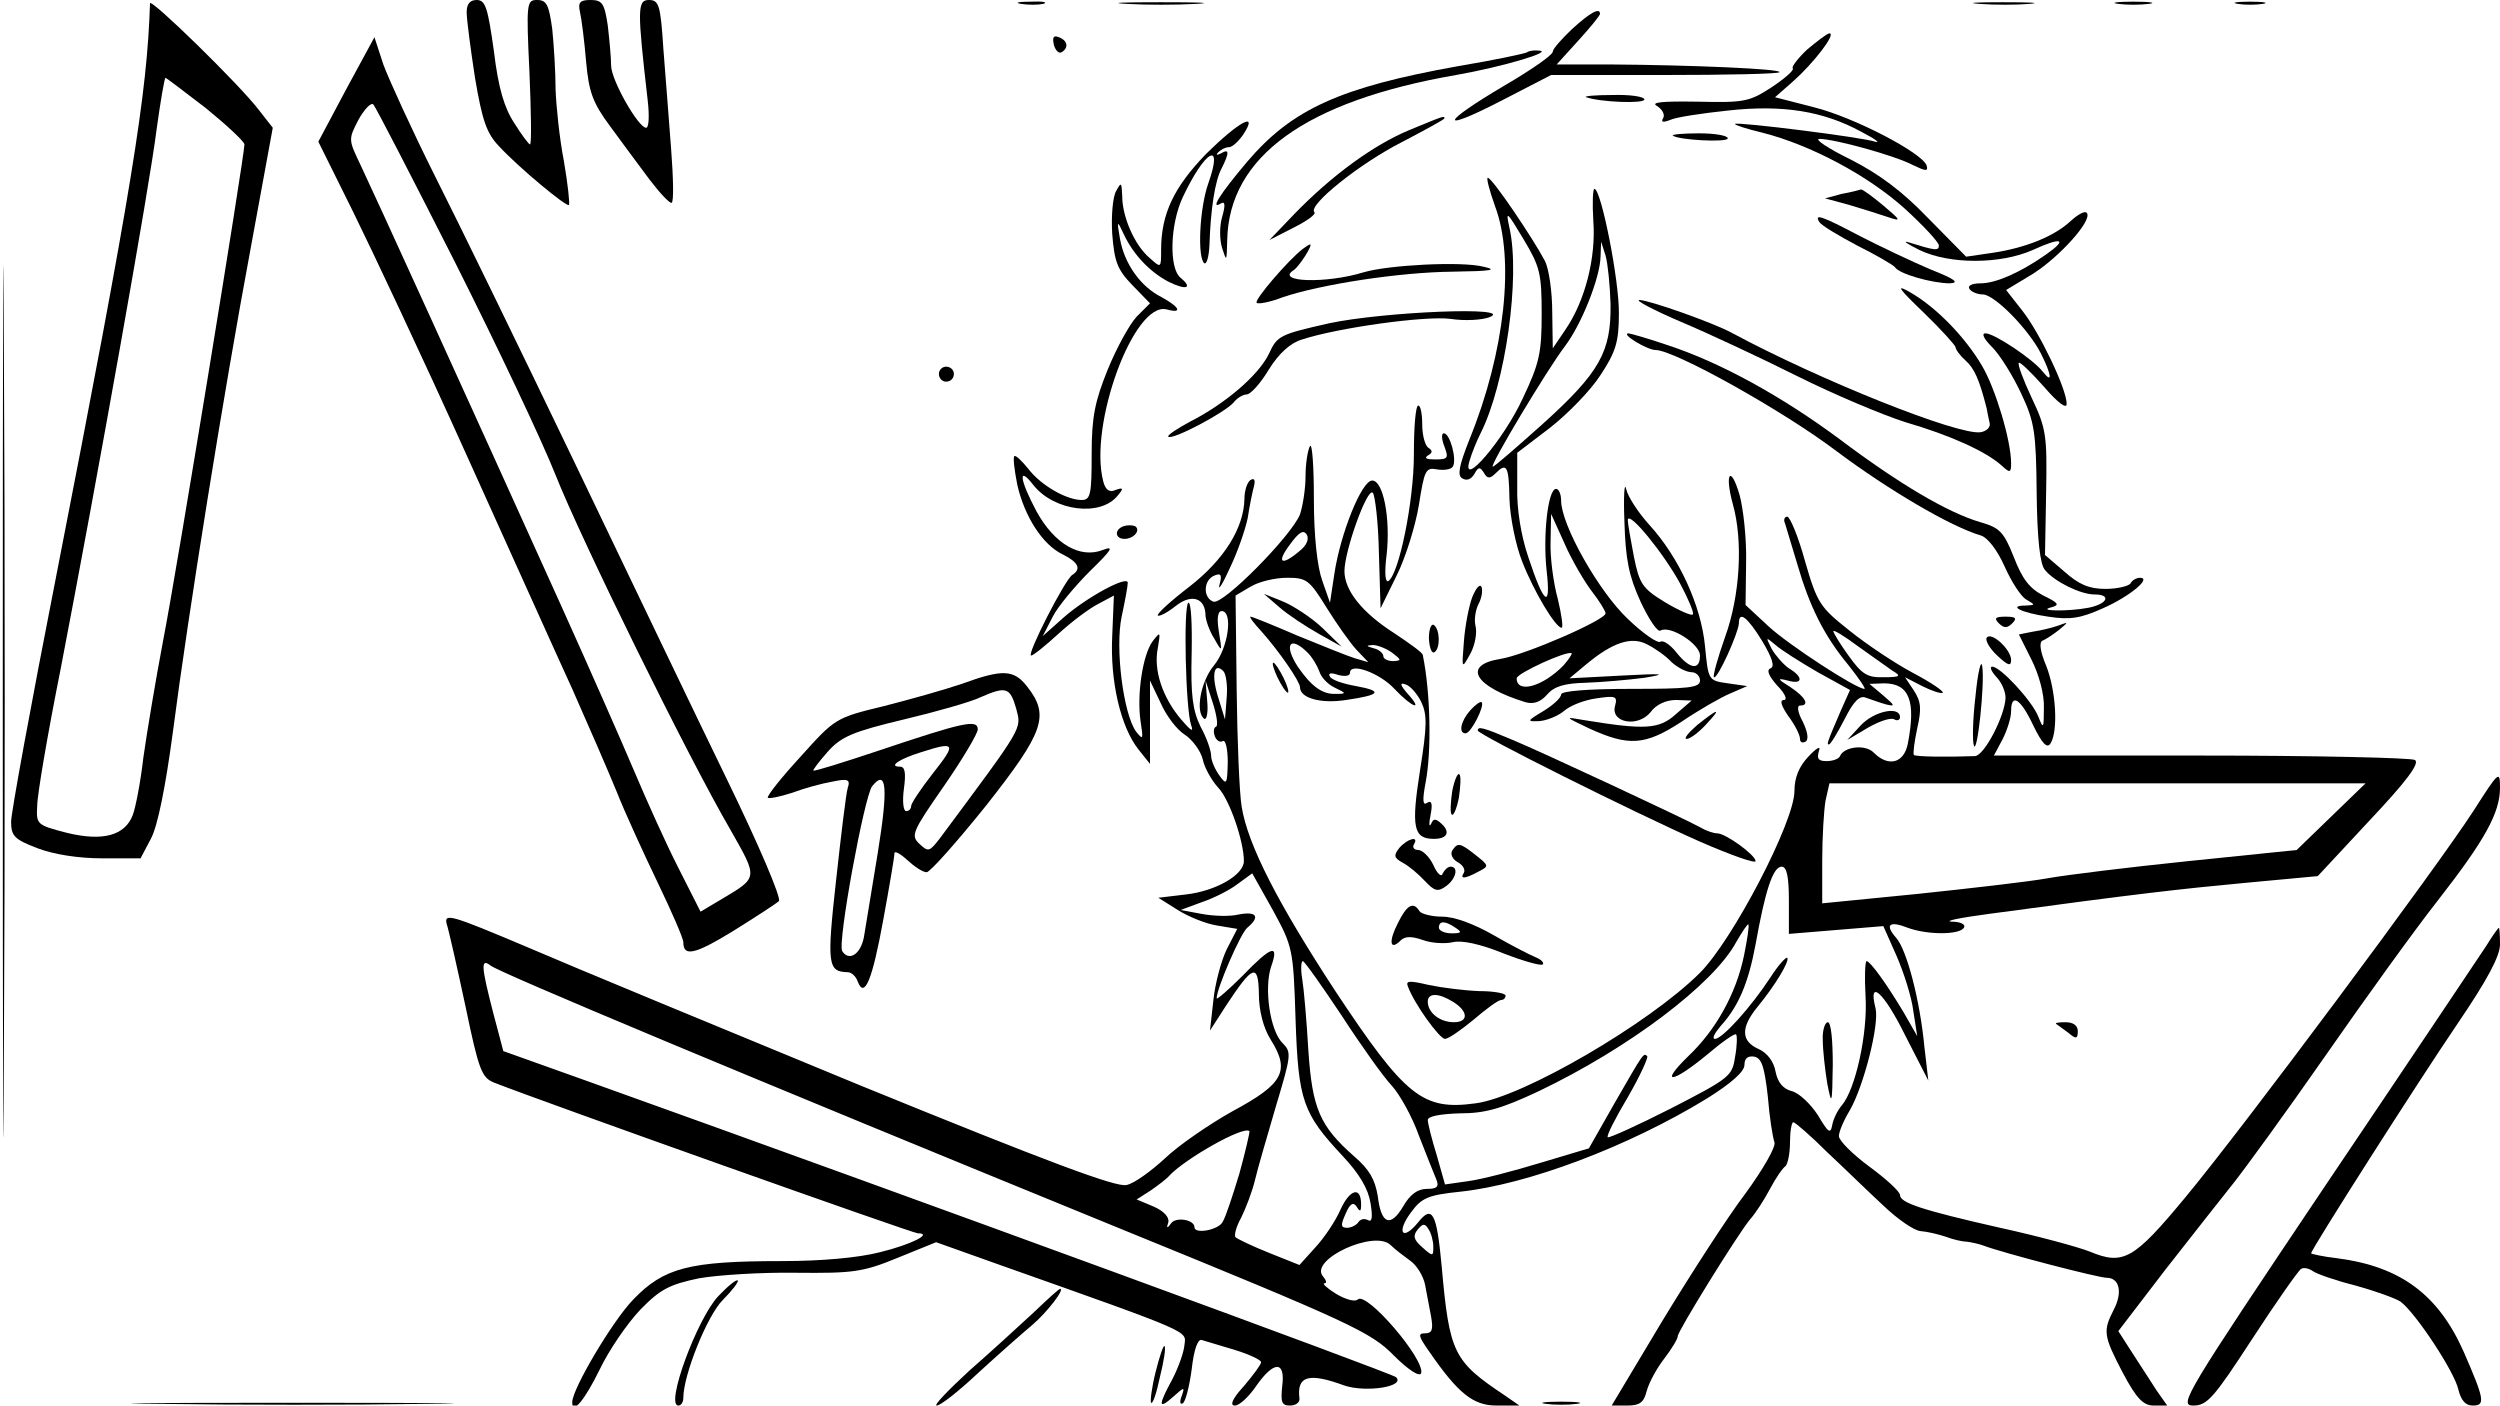 <?xml version="1.0" standalone="no"?>
<!DOCTYPE svg PUBLIC "-//W3C//DTD SVG 20010904//EN"
 "http://www.w3.org/TR/2001/REC-SVG-20010904/DTD/svg10.dtd">
<svg version="1.0" xmlns="http://www.w3.org/2000/svg"
 width="450pt" height="253pt" viewBox="0 0 450 253"
 preserveAspectRatio="xMidYMid meet">
<g transform="translate(0,253) scale(0.1,-0.1)"
fill="#000000" stroke="none">
<path d="M5 1265 c0 -698 1 -983 2 -632 2 351 2 923 0 1270 -1 348 -2 61 -2
-638z"/>
<path d="M270 2524 c-5 -162 -32 -331 -170 -1037 -44 -224 -80 -420 -80 -436
0 -26 6 -32 48 -48 29 -11 73 -18 116 -18 l69 0 19 36 c12 23 26 93 39 190 28
216 92 614 140 871 l40 218 -25 32 c-35 46 -196 203 -196 192z m101 -189 c38
-31 69 -60 69 -65 0 -20 -122 -769 -146 -891 -14 -74 -30 -170 -36 -213 -5
-44 -14 -90 -19 -103 -14 -37 -54 -48 -119 -32 -54 14 -55 15 -53 49 0 19 19
130 42 245 67 348 161 874 173 973 7 50 14 92 16 92 1 0 34 -25 73 -55z"/>
<path d="M840 2508 c0 -13 7 -66 15 -118 13 -77 21 -100 43 -123 37 -40 122
-110 126 -106 2 2 -2 38 -9 79 -8 41 -14 100 -15 130 0 30 -3 79 -6 108 -6 43
-10 52 -27 52 -19 0 -20 -4 -14 -130 3 -71 4 -130 1 -130 -2 0 -15 17 -28 38
-18 27 -29 63 -37 130 -11 78 -15 92 -31 92 -12 0 -18 -7 -18 -22z"/>
<path d="M1044 2508 c3 -13 8 -53 11 -89 5 -55 12 -74 43 -116 20 -27 52 -71
71 -96 19 -25 37 -44 40 -42 4 2 3 45 -1 97 -4 51 -10 132 -14 181 -5 78 -8
87 -26 87 -21 0 -21 -17 -2 -182 3 -27 2 -48 -3 -48 -14 0 -63 86 -63 112 0
14 -3 46 -6 72 -6 40 -10 46 -31 46 -19 0 -23 -4 -19 -22z"/>
<path d="M1838 2523 c12 -2 30 -2 40 0 9 3 -1 5 -23 4 -22 0 -30 -2 -17 -4z"/>
<path d="M2028 2523 c34 -2 90 -2 125 0 34 2 6 3 -63 3 -69 0 -97 -1 -62 -3z"/>
<path d="M3563 2523 c26 -2 67 -2 90 0 23 2 2 3 -48 3 -49 0 -68 -1 -42 -3z"/>
<path d="M3813 2523 c15 -2 39 -2 55 0 15 2 2 4 -28 4 -30 0 -43 -2 -27 -4z"/>
<path d="M4028 2523 c12 -2 32 -2 45 0 12 2 2 4 -23 4 -25 0 -35 -2 -22 -4z"/>
<path d="M2830 2478 c-19 -18 -35 -36 -35 -41 0 -6 -39 -33 -87 -61 -115 -68
-120 -86 -7 -28 l91 47 203 0 c112 0 206 2 208 5 6 6 -160 13 -305 14 l-96 0
39 43 c21 23 39 45 39 48 0 12 -17 3 -50 -27z"/>
<path d="M1897 2449 c3 -10 9 -16 14 -13 13 8 11 21 -5 27 -10 4 -12 0 -9 -14z"/>
<path d="M3253 2441 c-17 -16 -29 -32 -26 -34 3 -3 -14 -18 -38 -34 -40 -26
-49 -28 -133 -26 -65 1 -86 -1 -73 -8 9 -6 14 -15 11 -21 -5 -8 -1 -9 12 -4
10 5 57 12 104 17 99 11 172 -1 240 -38 25 -13 36 -21 25 -18 -23 8 -247 36
-252 32 -1 -2 21 -9 50 -16 86 -22 188 -76 255 -136 34 -31 62 -61 62 -67 0
-10 -7 -9 -55 6 -11 3 -2 -3 20 -14 54 -26 145 -26 204 0 52 24 64 20 24 -8
-47 -33 -91 -52 -118 -52 -15 0 -24 -4 -20 -10 3 -5 14 -10 24 -10 21 0 83
-63 105 -107 19 -38 21 -55 3 -32 -17 22 -87 69 -103 69 -8 0 -3 -10 12 -25
14 -14 37 -51 52 -83 24 -51 27 -69 28 -180 1 -83 6 -128 15 -138 17 -21 64
-44 89 -44 31 0 24 -17 -11 -24 -37 -7 -95 -6 -66 1 15 4 12 8 -15 21 -25 13
-38 30 -53 69 -18 45 -25 53 -60 63 -59 17 -148 70 -253 149 -105 78 -216 139
-311 170 -35 12 -67 21 -70 21 -14 -1 34 -30 49 -30 34 0 231 -110 327 -183
91 -68 204 -135 259 -151 12 -4 29 -26 42 -55 12 -27 29 -54 39 -60 17 -10 17
-10 -1 -11 -33 0 -8 -13 41 -20 39 -6 58 -3 98 15 48 21 89 55 67 55 -6 0 -14
-4 -17 -10 -3 -5 -24 -10 -45 -10 -30 0 -48 8 -74 31 l-35 30 2 112 c2 104 0
116 -26 171 -15 32 -26 61 -23 63 2 2 22 -17 45 -43 25 -29 41 -41 41 -31 0
27 -49 129 -80 168 l-29 37 48 29 c49 31 109 98 97 110 -3 4 -16 -3 -29 -15
-29 -27 -80 -48 -140 -57 l-48 -7 -68 69 c-47 49 -89 80 -140 106 -41 20 -66
37 -56 37 27 0 136 -30 168 -47 23 -11 28 -12 25 -1 -8 23 -131 87 -203 105
l-70 18 33 29 c36 32 78 86 65 86 -4 0 -22 -14 -40 -29z"/>
<path d="M623 2369 l-50 -94 62 -125 c34 -69 126 -264 203 -435 77 -170 163
-362 192 -425 28 -63 64 -146 80 -185 15 -38 49 -112 74 -164 25 -52 46 -100
46 -107 0 -27 21 -22 91 21 40 25 77 49 81 53 5 5 -37 103 -93 218 -56 115
-179 372 -275 572 -96 200 -209 432 -251 515 -42 84 -83 174 -93 201 l-16 49
-51 -94z m195 -309 c76 -151 158 -324 182 -385 46 -116 237 -505 315 -639 50
-88 50 -85 -17 -125 l-37 -22 -40 79 c-22 43 -57 121 -79 173 -22 52 -81 186
-132 299 -173 383 -339 747 -361 793 -22 46 -22 46 -4 81 11 20 23 32 27 28 4
-4 70 -132 146 -282z"/>
<path d="M2749 2436 c-2 -2 -58 -14 -124 -25 -212 -38 -299 -77 -380 -172 -49
-58 -68 -88 -47 -75 7 4 8 -3 2 -24 -5 -16 -5 -42 0 -57 8 -25 8 -24 9 15 3
150 141 250 412 297 85 15 179 43 148 44 -9 1 -18 -1 -20 -3z"/>
<path d="M2855 2355 c26 -9 105 -12 105 -4 0 5 -26 9 -57 8 -32 0 -53 -2 -48
-4z"/>
<path d="M2537 2296 c-65 -27 -140 -82 -207 -151 l-45 -47 43 22 c24 12 41 24
38 28 -13 12 82 88 157 126 42 22 77 41 77 43 0 5 0 5 -63 -21z"/>
<path d="M2171 2253 c-58 -60 -81 -108 -81 -173 0 -33 0 -33 -21 -14 -27 23
-49 74 -49 111 -1 25 -2 26 -11 9 -6 -10 -9 -45 -7 -77 4 -50 9 -64 36 -92
l32 -33 -24 -24 c-13 -14 -36 -56 -52 -95 -23 -57 -29 -85 -29 -152 0 -73 -2
-83 -18 -83 -27 0 -73 26 -96 56 -12 15 -23 25 -25 23 -3 -2 0 -25 5 -51 13
-58 46 -109 82 -126 28 -14 34 -26 17 -37 -13 -8 -83 -145 -74 -145 4 0 26 18
49 39 24 22 56 46 72 54 l28 15 -3 -73 c-4 -81 15 -164 48 -205 l20 -25 0 75
0 75 19 -40 c10 -23 29 -48 43 -57 14 -9 29 -29 33 -45 3 -15 16 -38 28 -51
20 -21 46 -96 46 -132 0 -25 -51 -54 -104 -60 l-50 -6 35 -22 c19 -12 51 -25
71 -28 l36 -6 -19 -37 c-10 -21 -21 -62 -24 -92 l-6 -54 29 45 c48 73 58 77
59 21 0 -30 8 -61 21 -82 36 -57 23 -80 -68 -129 -43 -24 -98 -62 -122 -85
-25 -23 -55 -45 -69 -48 -18 -5 -143 42 -479 179 -250 103 -521 215 -602 250
-135 57 -148 61 -143 41 4 -12 19 -79 34 -149 24 -115 29 -128 52 -137 92 -36
753 -271 762 -271 28 0 -11 -20 -68 -34 -39 -10 -105 -16 -177 -16 -167 0
-212 -12 -267 -69 -37 -38 -110 -161 -110 -185 0 -23 22 3 49 58 17 36 51 85
74 109 36 37 53 45 105 56 34 6 113 11 175 10 102 -1 120 1 183 27 l69 28 115
-41 c350 -124 335 -118 332 -144 -1 -13 -11 -41 -22 -62 -26 -48 -25 -55 2
-31 20 18 21 18 15 1 -4 -10 -3 -16 2 -13 5 3 12 31 16 61 4 36 11 55 18 53 7
-2 33 -10 60 -18 26 -8 47 -18 47 -22 0 -4 -14 -23 -31 -43 -21 -23 -26 -35
-16 -35 8 0 25 16 38 35 32 46 53 46 47 0 -3 -29 -1 -35 14 -35 11 0 18 6 17
13 -5 40 16 47 81 23 39 -13 110 -2 93 15 -7 7 -864 321 -1453 532 l-154 55
-18 68 c-22 85 -23 100 -5 86 14 -12 454 -196 1132 -473 417 -170 453 -187
494 -229 25 -25 46 -39 49 -32 8 24 -98 148 -114 133 -5 -5 -22 0 -39 10 -16
10 -26 19 -21 19 5 0 3 6 -3 13 -24 30 93 84 122 56 8 -8 24 -20 35 -28 12 -8
24 -28 27 -43 3 -15 8 -42 11 -58 4 -23 2 -30 -11 -30 -13 0 -12 -5 7 -32 53
-77 80 -98 122 -98 l41 0 -26 18 c-93 62 -100 76 -114 233 -9 97 -17 111 -43
78 -28 -34 -39 -17 -12 19 19 26 31 31 89 37 121 13 302 81 444 168 43 27 67
48 67 60 0 12 6 17 18 15 13 -3 18 -18 24 -71 3 -38 9 -75 12 -83 3 -8 -20
-48 -52 -92 -32 -42 -99 -146 -150 -230 l-91 -152 28 0 c23 0 30 6 35 26 4 15
18 41 32 59 13 17 24 35 24 40 0 9 107 182 130 210 10 11 26 36 36 55 10 19
23 38 28 41 4 4 8 23 8 43 0 20 3 36 6 36 3 0 31 -24 61 -54 31 -29 76 -73
101 -96 25 -24 55 -45 67 -46 13 -1 33 -6 45 -10 13 -5 30 -9 38 -9 8 -1 22
-4 30 -7 34 -13 207 -58 222 -58 23 0 29 -26 13 -57 -20 -39 -19 -47 16 -114
25 -47 37 -59 56 -59 l24 0 -19 27 c-10 16 -30 46 -44 68 l-25 39 85 111 c47
60 102 130 122 155 20 25 95 128 166 230 71 102 161 227 202 279 85 109 112
158 112 203 0 32 -2 30 -48 -42 -66 -102 -415 -571 -519 -696 -92 -111 -111
-122 -171 -97 -20 8 -93 28 -162 43 -141 32 -180 45 -180 59 0 6 -25 29 -55
51 -30 22 -55 47 -55 55 0 8 9 29 20 47 25 44 53 154 46 183 -14 55 15 29 53
-48 l42 -82 -7 60 c-8 85 -32 176 -51 197 -21 24 -12 31 21 18 35 -13 93 -13
101 0 4 6 -6 11 -22 11 -15 1 15 7 67 14 273 37 346 45 463 56 l129 12 94 101
c65 69 90 102 81 108 -6 4 -180 8 -385 8 l-373 0 16 30 c8 16 15 38 15 50 0
33 17 23 40 -26 16 -33 25 -42 31 -32 14 22 10 95 -8 140 -11 26 -13 43 -6 45
5 2 19 11 29 19 18 15 18 15 -1 8 -11 -4 -32 -9 -46 -11 l-25 -5 23 -46 c13
-26 23 -62 22 -86 0 -38 -1 -39 -10 -16 -11 28 -68 90 -83 90 -5 0 -2 -8 7
-18 10 -10 17 -27 17 -38 -1 -32 -38 -104 -55 -105 -54 -2 -106 -1 -110 2 -2
3 1 24 6 48 8 35 7 48 -6 68 l-16 24 31 -16 c18 -9 34 -14 37 -12 2 3 -22 19
-54 36 -32 17 -83 51 -114 76 -53 42 -58 49 -80 125 -12 44 -27 80 -32 80 -5
0 -7 -6 -4 -12 2 -7 12 -40 22 -73 22 -76 48 -129 92 -182 19 -24 32 -43 29
-43 -15 0 -136 79 -172 112 l-42 39 1 77 c1 42 -5 97 -12 122 -16 54 -27 38
-12 -17 19 -67 13 -166 -14 -240 -13 -37 -22 -69 -20 -72 6 -5 44 79 45 97 0
23 15 12 42 -32 18 -30 23 -46 15 -49 -8 -3 -3 -14 12 -31 14 -14 19 -26 12
-26 -8 0 -5 -10 8 -29 12 -16 21 -34 21 -41 0 -6 4 -8 10 -5 6 4 4 17 -5 36
-9 16 -11 29 -5 29 18 0 10 15 -17 33 -24 15 -25 17 -5 12 27 -8 29 6 2 22
-10 7 -24 23 -31 35 -11 22 -11 22 7 7 10 -9 45 -31 76 -49 l58 -32 -16 -36
c-26 -60 -26 -62 -22 -62 3 0 15 20 28 45 17 34 28 44 39 39 9 -3 25 -9 36
-12 17 -4 16 -2 -5 16 l-25 21 26 1 c46 0 58 -32 43 -109 -7 -35 -35 -42 -61
-16 -15 16 -54 11 -61 -6 -2 -5 -13 -9 -24 -9 -15 0 -18 4 -14 18 4 10 -3 7
-19 -10 -17 -18 -25 -38 -25 -62 0 -55 -111 -268 -170 -327 -91 -91 -319 -224
-404 -235 -95 -13 -126 11 -253 203 -102 156 -157 262 -168 331 -4 23 -8 119
-9 211 l-2 169 27 16 c15 9 44 16 66 16 35 0 40 -4 71 -54 18 -29 42 -63 54
-76 l21 -22 -24 7 c-13 4 -60 23 -104 41 -44 19 -81 34 -84 34 -3 0 6 -12 20
-27 32 -36 69 -90 69 -100 0 -20 38 -30 83 -23 62 9 67 16 18 25 -23 4 -44 11
-47 17 -4 6 1 8 15 3 12 -3 21 -2 21 4 0 19 53 0 80 -29 32 -34 53 -41 24 -9
-14 16 -15 21 -4 17 8 -2 21 -17 28 -31 11 -23 11 -43 -2 -124 -16 -102 -12
-123 25 -123 24 0 30 12 14 27 -11 10 -15 10 -19 0 -4 -7 -4 1 -1 16 4 20 2
27 -6 22 -8 -6 -9 4 -3 36 11 56 9 162 -5 230 0 4 -24 21 -51 39 -58 37 -90
77 -90 112 0 36 41 151 51 141 4 -4 10 -53 11 -108 l3 -100 29 59 c16 32 34
90 40 127 10 63 12 68 33 64 12 -2 25 0 28 5 8 12 -5 60 -16 60 -5 0 -4 -11 1
-24 8 -21 6 -23 -17 -23 -15 0 -20 2 -13 7 9 5 9 9 1 14 -6 4 -11 23 -11 42 0
19 -3 34 -7 34 -5 0 -8 -39 -8 -88 0 -85 -27 -216 -46 -228 -6 -3 -7 17 -3 48
7 65 -6 133 -26 133 -19 0 -57 -95 -68 -167 l-8 -53 -14 40 c-9 25 -15 80 -15
147 0 58 -3 101 -7 95 -4 -7 -8 -31 -8 -54 0 -23 -5 -54 -10 -69 -15 -38 -139
-164 -156 -157 -19 7 -18 39 2 47 12 5 14 1 9 -17 -3 -12 6 2 19 31 14 29 28
70 32 90 3 20 8 45 11 56 3 12 1 16 -6 12 -6 -4 -11 -19 -11 -34 -1 -52 -36
-109 -99 -158 -34 -26 -59 -49 -57 -52 3 -2 17 5 32 17 29 23 54 15 54 -18 1
-9 7 -27 16 -41 14 -25 14 -24 8 13 -4 24 -2 37 5 37 21 0 12 -67 -14 -98 -24
-29 -34 -85 -17 -96 4 -2 7 12 5 32 l-3 37 13 -40 c7 -22 10 -41 6 -43 -5 -2
-5 -10 -2 -18 3 -7 9 -11 14 -8 5 3 9 -14 9 -38 -1 -40 -2 -42 -15 -24 -8 11
-15 27 -15 36 0 9 -8 32 -19 52 -14 29 -18 56 -16 132 1 53 -1 93 -6 91 -9 -6
-5 -191 5 -220 5 -14 0 -11 -18 10 -33 39 -50 88 -42 128 5 30 5 31 -9 13 -18
-24 -29 -96 -22 -144 5 -33 5 -35 -8 -19 -23 32 -38 150 -26 207 6 28 11 55
11 61 0 14 -74 -26 -116 -63 l-37 -33 18 35 c9 18 40 55 67 82 40 39 44 46 23
38 -41 -16 -87 11 -119 69 -31 58 -34 84 -6 48 37 -47 121 -58 152 -19 11 13
10 15 -4 10 -11 -5 -18 0 -22 15 -27 101 55 325 114 310 29 -8 24 4 -9 22 -38
19 -67 60 -75 105 -6 34 -5 34 7 8 17 -36 46 -67 80 -85 32 -16 45 -12 22 7
-21 17 -19 96 4 145 40 85 74 104 46 25 -16 -45 -20 -135 -7 -144 4 -2 8 12 9
32 2 65 10 117 22 139 14 28 14 36 -1 27 -8 -4 -10 -3 -5 2 5 5 13 9 19 9 6 0
17 10 26 23 28 43 -8 23 -67 -35z m168 -715 c-33 -28 -42 -21 -17 12 16 22 24
27 30 18 5 -8 0 -20 -13 -30z m1067 -215 c17 -10 15 -12 -16 -12 -29 -1 -39 6
-62 38 -16 22 -28 42 -28 45 0 3 20 -9 44 -27 24 -17 52 -37 62 -44z m-1052
32 c8 -8 17 -23 21 -34 3 -10 15 -23 28 -29 21 -10 21 -11 1 -11 -24 -1 -44
14 -68 49 -26 40 -14 57 18 25z m152 0 c17 -13 17 -14 2 -15 -10 0 -18 4 -18
9 0 5 -8 12 -17 14 -14 4 -15 5 -2 6 8 0 24 -6 35 -14z m-298 -81 l-3 -39 -12
39 c-13 41 -8 65 9 48 5 -5 8 -27 6 -48z m1988 -214 l-62 -60 -195 -20 c-107
-11 -221 -25 -254 -31 -33 -6 -138 -18 -233 -28 l-172 -17 0 77 c0 42 3 91 6
108 l7 31 482 0 483 0 -62 -60z m-976 -151 l0 -60 85 7 85 7 24 -54 c13 -30
27 -74 30 -99 l7 -45 -24 42 c-31 52 -60 92 -67 93 -3 0 -4 -29 -2 -64 4 -66
-18 -167 -43 -196 -7 -8 -15 -24 -17 -35 -3 -17 -7 -14 -26 18 -13 20 -34 40
-47 43 -15 4 -25 15 -29 35 -3 18 -15 34 -31 41 -31 14 -32 38 -2 75 33 40 59
84 54 89 -2 2 -16 -13 -30 -35 -36 -55 -87 -111 -100 -111 -6 0 -1 10 10 23
32 35 50 77 63 147 17 95 31 140 47 140 9 0 13 -17 13 -61z m-888 -214 c5
-147 13 -169 85 -246 30 -32 46 -59 50 -85 4 -25 3 -35 -5 -30 -6 3 -13 2 -17
-4 -3 -5 -13 -10 -20 -10 -12 0 -12 5 -3 25 8 19 14 22 20 13 6 -10 8 -9 8 4
0 33 -20 28 -37 -9 -9 -21 -30 -52 -46 -69 l-28 -31 -55 22 c-30 12 -57 25
-60 28 -3 3 1 19 10 35 8 16 20 47 25 68 5 22 23 82 38 134 27 90 28 96 12
112 -23 22 -34 99 -21 138 15 42 1 38 -52 -17 -25 -25 -46 -43 -46 -40 0 18
43 117 55 127 24 20 17 30 -15 24 -16 -4 -46 -3 -67 1 l-38 7 38 14 c21 7 51
22 65 33 l26 19 37 -66 c36 -66 37 -70 41 -197z m807 114 c-14 -67 -50 -133
-101 -181 -52 -51 -28 -48 34 3 27 23 51 40 53 37 2 -2 2 -20 -2 -41 -5 -34
-10 -38 -115 -92 -61 -31 -112 -54 -114 -52 -3 2 14 35 36 72 22 38 37 71 35
74 -7 6 -6 7 -59 -85 l-46 -81 -87 -26 c-49 -15 -107 -30 -130 -33 l-42 -6
-15 53 c-9 29 -16 57 -16 63 0 7 24 11 58 12 45 0 74 8 142 40 161 77 314 192
355 268 11 19 21 34 22 32 2 -2 -2 -27 -8 -57z m-724 -107 c35 -54 75 -110 90
-126 14 -15 37 -56 49 -90 13 -33 27 -69 31 -78 6 -14 2 -18 -17 -18 -16 0
-30 -10 -42 -31 -23 -39 -40 -33 -46 18 -5 30 -15 48 -43 72 -61 54 -75 85
-82 191 -3 52 -8 110 -11 128 -3 17 -2 32 1 32 3 0 34 -44 70 -98z m-184 -284
c-12 -40 -25 -79 -30 -87 -7 -15 -51 -23 -51 -10 0 14 -34 19 -42 7 -7 -10 -9
-9 -5 2 2 9 -8 20 -26 28 l-31 13 25 16 c13 9 29 21 34 27 28 30 133 90 144
80 1 -1 -7 -36 -18 -76z m349 -132 c0 -18 -1 -18 -20 -1 -16 14 -17 21 -8 32
9 11 13 11 19 1 5 -7 9 -22 9 -32z"/>
<path d="M3281 658 c0 -18 4 -53 8 -78 8 -41 9 -39 10 33 0 45 -3 77 -9 77 -5
0 -10 -15 -9 -32z"/>
<path d="M3011 2286 c9 -8 99 -13 99 -5 0 5 -23 9 -52 9 -28 0 -49 -2 -47 -4z"/>
<path d="M2691 2159 c36 -95 18 -263 -46 -420 -19 -48 -22 -65 -13 -70 8 -5
16 -2 22 8 7 13 10 13 17 2 6 -11 11 -11 21 -1 20 20 24 14 25 -46 1 -32 11
-83 23 -113 21 -54 60 -119 71 -119 3 0 0 23 -7 52 -8 29 -14 75 -13 103 l1
50 24 -53 c13 -30 36 -69 49 -86 14 -18 25 -36 25 -40 0 -12 -145 -75 -189
-82 -70 -11 -47 -50 45 -78 14 -4 27 0 39 14 13 15 32 20 69 21 28 1 76 5 106
9 43 7 34 8 -40 4 l-95 -5 30 25 c48 40 82 51 110 36 14 -7 34 -21 44 -32 11
-10 27 -18 36 -18 8 0 15 -7 15 -15 0 -13 -21 -15 -125 -15 -78 0 -125 -4
-125 -10 0 -6 -14 -19 -32 -30 -30 -18 -30 -19 -7 -18 13 1 33 9 44 18 11 10
37 20 59 23 34 5 38 4 33 -14 -8 -30 41 -39 64 -11 10 14 28 22 46 22 l28 -1
-29 -25 c-30 -27 -56 -28 -166 -10 -34 6 -34 6 10 -15 72 -33 101 -31 167 12
31 21 71 44 88 51 l30 13 -35 5 c-35 5 -35 5 -41 67 -7 73 -47 160 -100 218
-20 22 -39 51 -42 65 -3 14 -5 -13 -3 -60 2 -67 8 -97 29 -143 15 -32 31 -56
36 -52 17 10 71 -24 71 -45 0 -27 -18 -25 -42 5 -11 14 -24 23 -29 20 -5 -4
-32 15 -59 41 -52 49 -120 169 -120 213 0 11 -4 21 -9 21 -15 0 -24 -85 -17
-148 8 -70 -5 -60 -33 25 -13 38 -21 87 -20 125 l0 63 59 45 c32 25 73 67 91
95 27 41 33 59 33 110 1 59 -32 225 -44 225 -3 0 -4 -26 -2 -58 5 -66 -15
-144 -50 -195 l-23 -34 -1 66 c0 36 -6 77 -13 91 -21 40 -95 150 -103 150 -3
0 3 -23 13 -51z m84 -194 c0 -70 -4 -89 -34 -152 -34 -74 -111 -164 -96 -113
4 14 13 36 20 50 45 89 72 282 52 370 -7 32 -5 30 25 -20 30 -50 33 -62 33
-135z m124 17 c1 -85 -19 -122 -122 -215 -47 -42 -87 -77 -90 -77 -7 0 98 175
130 217 29 38 63 122 64 161 l1 27 8 -25 c4 -14 8 -53 9 -88z m125 -502 c15
-28 26 -54 23 -56 -2 -3 -25 7 -50 22 -41 25 -46 33 -56 82 -6 31 -11 60 -11
66 1 18 64 -59 94 -114z m-210 -148 c-37 -38 -84 -51 -84 -23 0 9 92 51 99 45
1 -1 -5 -11 -15 -22z"/>
<path d="M3315 2181 l-30 -8 44 -12 c24 -7 55 -17 70 -22 24 -8 23 -6 -9 21
-19 16 -37 29 -40 29 -3 -1 -18 -5 -35 -8z"/>
<path d="M3275 2130 c4 -6 34 -24 68 -42 34 -17 65 -35 68 -39 7 -12 67 -29
99 -29 18 1 8 8 -35 25 -33 14 -90 41 -127 60 -70 37 -83 41 -73 25z"/>
<path d="M2345 2082 c-25 -19 -88 -92 -83 -97 2 -3 24 1 47 10 68 23 209 45
306 46 70 1 82 3 55 9 -40 10 -171 3 -215 -10 -68 -21 -161 -18 -126 4 10 7
35 46 29 46 -2 0 -7 -4 -13 -8z"/>
<path d="M3463 1967 c31 -30 57 -59 57 -62 0 -4 8 -15 18 -24 16 -14 25 -35
38 -86 1 -5 3 -17 5 -25 3 -8 -4 -16 -16 -18 -40 -6 -288 93 -448 179 -33 18
-149 59 -166 59 -9 0 25 -18 74 -39 50 -21 144 -65 210 -98 66 -33 154 -70
195 -83 79 -23 144 -52 173 -78 15 -14 17 -13 17 4 0 41 -28 134 -52 175 -31
53 -84 107 -130 133 -26 15 -22 8 25 -37z"/>
<path d="M2392 1948 c-88 -20 -93 -22 -108 -55 -19 -39 -79 -90 -142 -122 -24
-13 -42 -25 -39 -27 7 -7 103 44 118 62 6 8 17 14 23 14 7 0 25 20 40 45 18
29 39 48 60 54 64 21 222 43 267 37 26 -4 57 -2 70 3 49 20 -191 10 -289 -11z"/>
<path d="M1690 1857 c0 -8 6 -14 13 -14 8 0 14 6 14 14 0 7 -6 13 -14 13 -7 0
-13 -6 -13 -13z"/>
<path d="M2023 1583 c-18 -6 -16 -23 1 -23 17 0 30 16 19 23 -5 2 -14 2 -20 0z"/>
<path d="M2650 1455 c-6 -16 -13 -52 -15 -80 -4 -50 -4 -50 12 -21 8 15 12 37
9 49 -3 11 0 29 5 39 6 11 8 24 6 31 -3 7 -10 -1 -17 -18z"/>
<path d="M2304 1436 c15 -13 47 -34 70 -47 l41 -23 -35 34 c-19 18 -51 39 -70
47 l-35 14 29 -25z"/>
<path d="M3598 1408 c9 -9 15 -9 24 0 9 9 7 12 -12 12 -19 0 -21 -3 -12 -12z"/>
<path d="M2572 1381 c1 -17 5 -28 10 -25 11 7 10 41 -1 49 -5 3 -9 -8 -9 -24z"/>
<path d="M3576 1382 c-3 -5 6 -20 19 -32 19 -18 25 -20 25 -8 0 19 -36 52 -44
40z"/>
<path d="M3556 1278 c-5 -42 -6 -82 -3 -90 6 -18 20 112 15 143 -2 13 -8 -11
-12 -53z"/>
<path d="M2291 1335 c0 -5 6 -21 14 -35 8 -14 14 -20 14 -15 0 6 -6 21 -14 35
-8 14 -14 21 -14 15z"/>
<path d="M1731 1299 c-29 -10 -93 -28 -140 -40 -87 -21 -88 -22 -150 -91 -35
-38 -61 -71 -59 -74 3 -2 22 2 44 9 21 8 54 17 72 20 28 6 33 4 28 -11 -3 -9
-12 -84 -21 -166 -17 -153 -15 -165 21 -166 7 0 15 -8 18 -17 12 -31 26 2 46
112 11 60 20 113 20 119 0 5 10 0 23 -12 13 -12 28 -22 35 -22 6 0 54 54 107
120 104 132 115 162 74 214 -24 31 -44 32 -118 5z m98 -44 c10 -38 15 -29
-138 -235 -18 -23 -20 -24 -36 -9 -16 15 -13 22 44 104 34 49 61 95 61 102 0
19 -26 13 -178 -38 -63 -21 -117 -38 -118 -36 -1 1 10 16 26 34 24 27 45 36
137 58 59 14 122 32 138 40 46 20 53 18 64 -20z m-149 -116 c-22 -28 -40 -55
-40 -60 0 -5 -4 -9 -9 -9 -5 0 -7 18 -4 40 4 29 2 40 -7 40 -22 0 -1 14 38 26
62 20 64 16 22 -37z m-100 -144 c-11 -66 -22 -135 -25 -152 -6 -31 -27 -44
-39 -25 -9 14 40 280 54 297 26 32 29 -3 10 -120z"/>
<path d="M2647 1252 c-18 -20 -22 -42 -9 -42 10 0 35 50 29 56 -2 2 -11 -4
-20 -14z"/>
<path d="M3055 1225 c-16 -14 -25 -25 -19 -25 6 0 21 11 34 25 30 32 24 31
-15 0z"/>
<path d="M3349 1224 l-24 -26 37 22 c21 12 42 19 48 15 5 -3 10 -1 10 4 0 21
-47 11 -71 -15z"/>
<path d="M2660 1215 c0 -7 278 -146 400 -200 55 -24 100 -40 100 -35 0 11 -54
50 -69 50 -6 0 -19 4 -29 10 -31 17 -286 136 -339 158 -54 23 -63 25 -63 17z"/>
<path d="M2614 1106 c-3 -21 -4 -39 -1 -42 3 -4 9 10 13 30 3 21 4 39 1 42 -3
4 -9 -10 -13 -30z"/>
<path d="M2519 1004 c-11 -14 -10 -18 6 -27 10 -5 28 -20 40 -33 17 -18 23
-20 38 -9 18 13 23 35 8 35 -5 0 -11 -6 -14 -12 -2 -8 -10 -1 -17 15 -7 15
-20 27 -27 27 -8 0 -11 5 -8 10 10 16 -11 11 -26 -6z"/>
<path d="M2614 999 c-4 -7 1 -16 10 -21 9 -5 14 -13 11 -19 -8 -12 2 -11 26 2
20 10 19 11 -5 30 -28 22 -32 23 -42 8z"/>
<path d="M2516 868 c-17 -33 -14 -50 5 -31 8 8 20 8 40 1 16 -6 41 -7 54 -4
16 4 49 -3 91 -20 36 -14 68 -23 71 -20 3 3 -3 9 -13 13 -10 4 -45 22 -76 40
-35 20 -70 33 -92 33 -19 0 -38 5 -41 10 -11 18 -23 11 -39 -22z m104 -8 c12
-8 11 -10 -7 -10 -13 0 -23 5 -23 10 0 13 11 13 30 0z"/>
<path d="M4475 827 c-12 -18 -141 -211 -288 -429 -255 -380 -266 -398 -239
-398 25 0 37 14 106 120 43 66 83 123 88 126 5 3 14 1 21 -4 7 -5 41 -17 77
-26 36 -10 72 -23 81 -29 27 -20 97 -126 104 -158 5 -20 13 -29 26 -29 23 0
21 11 -16 96 -46 104 -114 154 -227 169 -27 3 -48 8 -48 9 0 7 192 308 264
414 53 78 76 121 76 142 0 17 -1 30 -2 30 -2 -1 -12 -15 -23 -33z"/>
<path d="M2534 755 c11 -31 57 -95 67 -95 6 0 29 16 52 35 22 19 44 35 49 35
4 0 8 3 8 8 0 4 -21 8 -47 8 -27 1 -67 6 -91 11 -34 8 -42 8 -38 -2z m81 -28
c28 -17 29 -37 2 -37 -25 0 -47 17 -47 37 0 16 19 16 45 0z"/>
<path d="M3701 687 c2 -1 12 -9 22 -16 14 -12 17 -11 17 3 0 10 -8 16 -22 16
-12 0 -19 -1 -17 -3z"/>
<path d="M1293 197 c-38 -40 -96 -197 -72 -197 5 0 9 6 9 14 0 41 43 148 71
176 17 17 29 33 27 35 -2 3 -18 -10 -35 -28z"/>
<path d="M1860 167 c-25 -23 -76 -70 -115 -104 -38 -35 -65 -63 -59 -63 7 0
40 26 75 59 35 32 79 71 97 86 27 23 60 66 50 65 -2 0 -23 -19 -48 -43z"/>
<path d="M2080 60 c-7 -28 -10 -53 -8 -55 3 -3 10 18 16 47 7 28 11 53 8 55
-2 2 -9 -19 -16 -47z"/>
<path d="M293 3 c131 -2 343 -2 470 0 128 1 21 2 -238 2 -259 0 -363 -1 -232
-2z"/>
<path d="M2783 3 c15 -2 39 -2 55 0 15 2 2 4 -28 4 -30 0 -43 -2 -27 -4z"/>
</g>
</svg>
